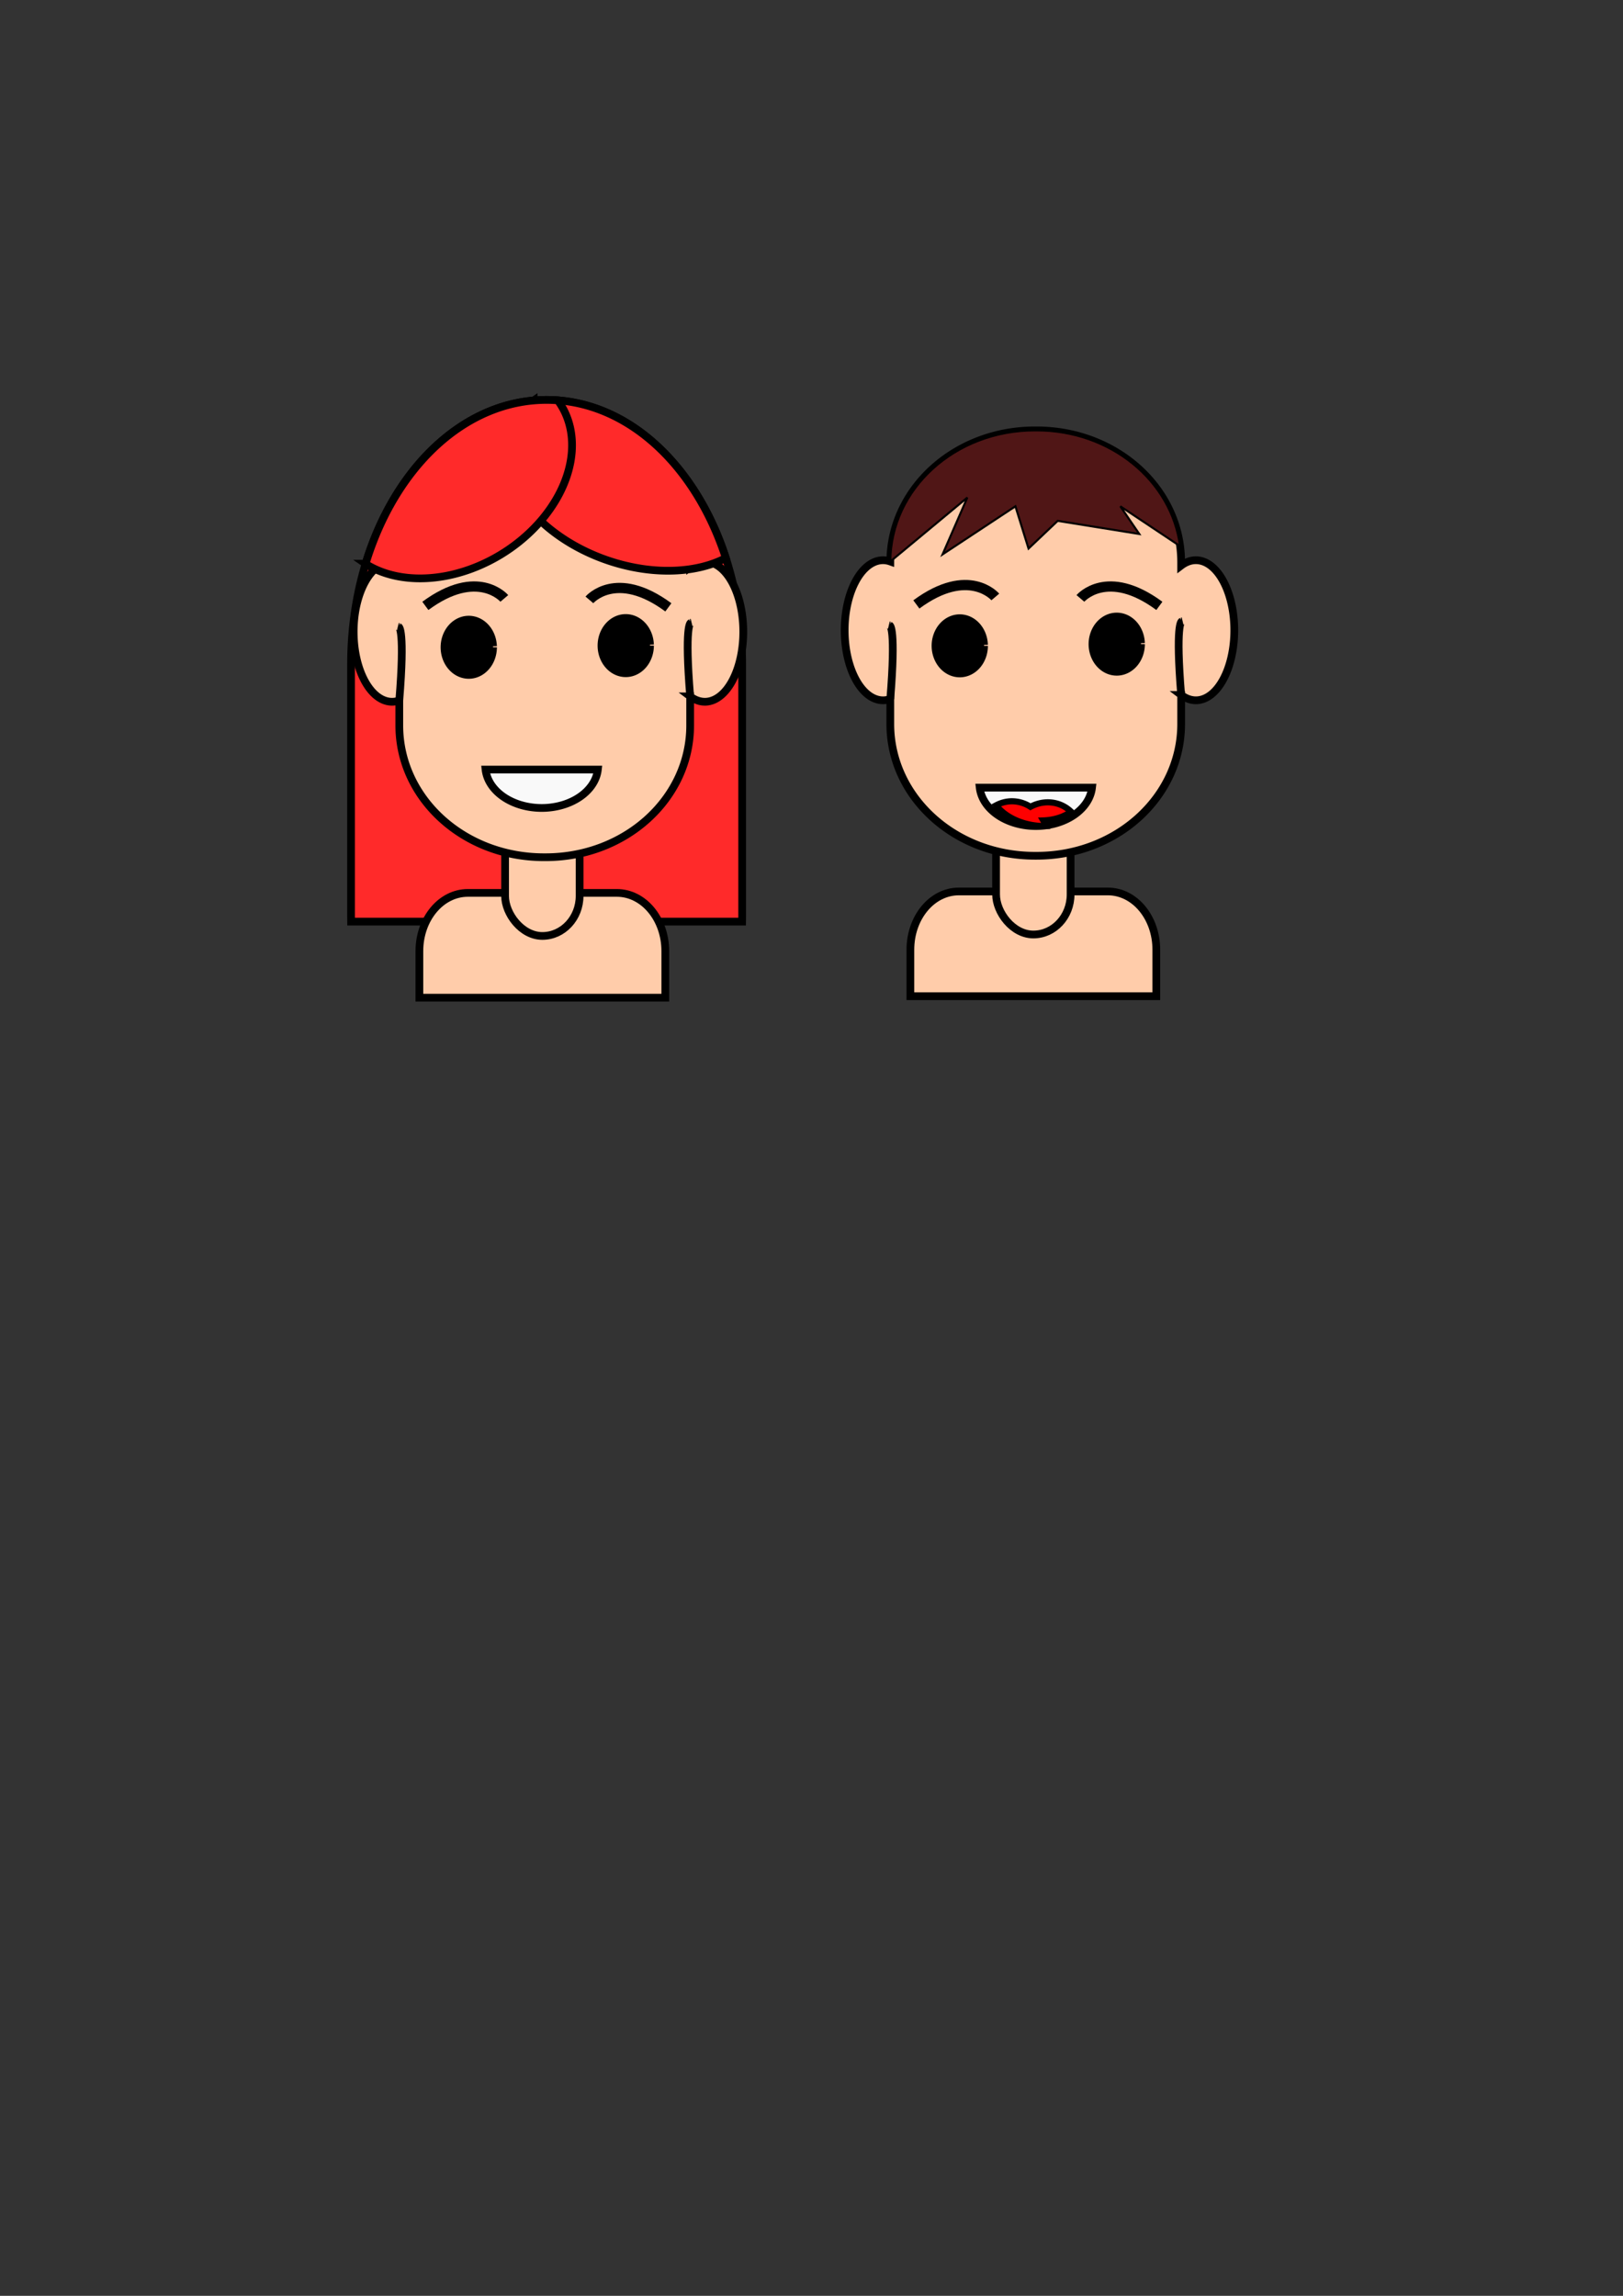 <?xml version="1.0" encoding="UTF-8" standalone="no"?>
<svg
   xmlns:dc="http://purl.org/dc/elements/1.1/"
   xmlns:cc="http://creativecommons.org/ns#"
   xmlns:rdf="http://www.w3.org/1999/02/22-rdf-syntax-ns#"
   xmlns:svg="http://www.w3.org/2000/svg"
   xmlns="http://www.w3.org/2000/svg"
   xmlns:sodipodi="http://sodipodi.sourceforge.net/DTD/sodipodi-0.dtd"
   xmlns:inkscape="http://www.inkscape.org/namespaces/inkscape"
   id="svg5117"
   version="1.1"
   viewBox="0 0 210 297"
   height="297mm"
   width="210mm"
   sodipodi:docname="man.svg"
   inkscape:version="0.92.4 (fd57863, 2020-04-02)">
  <rect x="0" y="0" width="210" height="297" fill="#333333" stroke="none"/>
  <sodipodi:namedview
     pagecolor="#ffffff"
     bordercolor="#666666"
     borderopacity="1"
     objecttolerance="10"
     gridtolerance="10"
     guidetolerance="10"
     inkscape:pageopacity="0"
     inkscape:pageshadow="2"
     inkscape:window-width="1600"
     inkscape:window-height="813"
     id="namedview5868"
     showgrid="false"
     inkscape:zoom="1.5219183"
     inkscape:cx="380.94482"
     inkscape:cy="794.21856"
     inkscape:window-x="0"
     inkscape:window-y="0"
     inkscape:window-maximized="1"
     inkscape:current-layer="layer1" />
  <defs
     id="defs5111">
    <inkscape:perspective
       sodipodi:type="inkscape:persp3d"
       inkscape:vp_x="0 : 148.5 : 1"
       inkscape:vp_y="0 : 1000 : 0"
       inkscape:vp_z="210 : 148.5 : 1"
       inkscape:persp3d-origin="105 : 99 : 1"
       id="perspective935" />
  </defs>
  <g
     id="layer1"
     transform="translate(42.657,-65.585)">
    <path
       style="opacity:1;fill:#ff2a2a;fill-opacity:1;stroke:#000000;stroke-width:1;stroke-miterlimit:4;stroke-dasharray:none;stroke-opacity:1"
       d="m 28.068,117.321 c -14.019,0 -25.305,15.255 -25.305,34.203 v 32.499 c 0,0.263 0.003,0.526 0.007,0.788 H 53.366 c 0.004,-0.262 0.007,-0.524 0.007,-0.788 v -32.499 c 0,-18.948 -11.286,-34.203 -25.304,-34.203 z"
       id="rect73"
       inkscape:connector-curvature="0" />
    <path
       id="rect5666"
       d="m 17.879,181.096 c -3.475,0 -6.272,3.362 -6.272,7.539 v 6.015 h 31.82 v -6.015 c 0,-4.177 -2.797,-7.539 -6.272,-7.539 z"
       style="opacity:1;fill:#ffccaa;fill-opacity:1;stroke:#000000;stroke-width:1;stroke-miterlimit:4;stroke-dasharray:none;stroke-opacity:1"
       inkscape:connector-curvature="0" />
    <rect
       style="opacity:1;fill:#ffccaa;fill-opacity:1;stroke:#000000;stroke-width:1;stroke-miterlimit:4;stroke-dasharray:none;stroke-opacity:1"
       id="rect5664"
       width="9.642"
       height="16.71"
       x="22.696"
       y="169.956"
       ry="5.18" />
    <path
       id="rect5119"
       d="m 27.715,121.45 c -10.33,0 -18.651,7.558 -18.706,16.966 a 4.969,9.061 0 0 0 -1.066,-0.166 4.969,9.061 0 0 0 -4.839,9.215 4.969,9.061 0 0 0 5.011,8.905 4.969,9.061 0 0 0 0.893,-0.169 v 3.223 c 0,9.45 8.344,17.058 18.707,17.058 h 0.221 c 10.364,0 18.707,-7.608 18.707,-17.058 v -3.748 a 4.969,9.061 0 0 0 1.948,0.693 4.969,9.061 0 0 0 4.926,-9.061 l -0.003,-0.313 a 4.969,9.061 0 0 0 -5.095,-8.745 4.969,9.061 0 0 0 -1.777,0.692 v -0.434 c 0,-9.45 -8.344,-17.058 -18.707,-17.058 z"
       style="opacity:1;fill:#ffccaa;fill-opacity:1;stroke:#000000;stroke-width:1;stroke-miterlimit:4;stroke-dasharray:none;stroke-opacity:1"
       inkscape:connector-curvature="0" />
    <path
       id="path5696"
       d="m 9.008,156.2 c 0.743,-9.135 -0.021,-9.495 -0.074,-9.522 h 0.096 v 0"
       style="fill:none;stroke:#000000;stroke-width:1;stroke-linecap:butt;stroke-linejoin:miter;stroke-miterlimit:4;stroke-dasharray:none;stroke-opacity:1"
       inkscape:connector-curvature="0" />
    <path
       style="fill:none;stroke:#000000;stroke-width:1;stroke-linecap:butt;stroke-linejoin:miter;stroke-miterlimit:4;stroke-dasharray:none;stroke-opacity:1"
       d="m 46.643,155.676 c -0.743,-9.135 0.021,-9.495 0.074,-9.522 h -0.096 v 0"
       id="path5698"
       inkscape:connector-curvature="0" />
    <path
       d="m 21.137,149.32 a 3.14,3.574 0 0 1 -3.113,3.574 3.14,3.574 0 0 1 -3.167,-3.512 3.14,3.574 0 0 1 3.058,-3.634 3.14,3.574 0 0 1 3.219,3.449"
       id="path5700"
       style="opacity:1;fill:#000000;fill-opacity:1;stroke:#000000;stroke-width:1;stroke-miterlimit:4;stroke-dasharray:none;stroke-opacity:1"
       inkscape:connector-curvature="0" />
    <path
       style="opacity:1;fill:#000000;fill-opacity:1;stroke:#000000;stroke-width:1;stroke-miterlimit:4;stroke-dasharray:none;stroke-opacity:1"
       id="path5704"
       d="m 41.448,149.104 a 3.14,3.574 0 0 1 -3.113,3.574 3.14,3.574 0 0 1 -3.167,-3.512 3.14,3.574 0 0 1 3.058,-3.634 3.14,3.574 0 0 1 3.219,3.449"
       inkscape:connector-curvature="0" />
    <path
       id="path5706"
       d="m 20.169,165.141 a 7.295,5.426 0 0 0 7.33,4.968 7.295,5.426 0 0 0 7.201,-4.968 z"
       style="opacity:1;fill:#f9f9f9;fill-opacity:1;stroke:#000000;stroke-width:1;stroke-miterlimit:4;stroke-dasharray:none;stroke-opacity:1"
       inkscape:connector-curvature="0" />
    <path
       style="opacity:1;fill:#ff2a2a;fill-opacity:1;stroke:#000000;stroke-width:1;stroke-miterlimit:4;stroke-dasharray:none;stroke-opacity:1"
       d="m 28.068,117.321 c -0.564,0 -1.124,0.027 -1.678,0.076 a 17.232,11.398 19.829 0 0 -1.59,1.371 17.232,11.398 19.829 0 0 6.526,17.194 17.232,11.398 19.829 0 0 19.931,1.81 C 47.355,125.71 38.464,117.321 28.068,117.321 Z"
       id="path956"
       inkscape:connector-curvature="0" />
    <path
       style="opacity:1;fill:#ff2a2a;fill-opacity:1;stroke:#000000;stroke-width:1;stroke-miterlimit:4;stroke-dasharray:none;stroke-opacity:1"
       d="m 28.068,117.321 c -10.607,0 -19.647,8.734 -23.421,21.191 a 12.349,16.65 58.429 0 0 0.391,0.257 12.349,16.65 58.429 0 0 21.947,-5.427 12.349,16.65 58.429 0 0 2.529,-15.965 c -0.478,-0.036 -0.96,-0.056 -1.445,-0.056 z"
       id="path954"
       inkscape:connector-curvature="0" />
    <path
       inkscape:connector-curvature="0"
       id="path975"
       d="m 43.822,144.155 c -6.781,-5.007 -10.216,-0.966 -10.216,-0.966 v 0"
       style="fill:none;stroke:#000000;stroke-width:1.323;stroke-linecap:butt;stroke-linejoin:miter;stroke-miterlimit:4;stroke-dasharray:none;stroke-opacity:1" />
    <path
       style="fill:none;stroke:#000000;stroke-width:1.323;stroke-linecap:butt;stroke-linejoin:miter;stroke-miterlimit:4;stroke-dasharray:none;stroke-opacity:1"
       d="m 12.38,143.966 c 6.781,-5.007 10.216,-0.966 10.216,-0.966 v 0"
       id="path986"
       inkscape:connector-curvature="0" />
    <path
       inkscape:connector-curvature="0"
       style="opacity:1;fill:#ffccaa;fill-opacity:1;stroke:#000000;stroke-width:1;stroke-miterlimit:4;stroke-dasharray:none;stroke-opacity:1"
       d="m 81.41,180.908 c -3.475,0 -6.272,3.362 -6.272,7.539 v 6.015 h 31.82 v -6.015 c 0,-4.177 -2.797,-7.539 -6.272,-7.539 z"
       id="path990" />
    <rect
       ry="5.18"
       y="169.768"
       x="86.227"
       height="16.71"
       width="9.642"
       id="rect992"
       style="opacity:1;fill:#ffccaa;fill-opacity:1;stroke:#000000;stroke-width:1;stroke-miterlimit:4;stroke-dasharray:none;stroke-opacity:1" />
    <path
       inkscape:connector-curvature="0"
       style="opacity:1;fill:#ffccaa;fill-opacity:1;stroke:#000000;stroke-width:1;stroke-miterlimit:4;stroke-dasharray:none;stroke-opacity:1"
       d="m 91.246,121.261 c -10.33,0 -18.651,7.558 -18.706,16.966 a 4.969,9.061 0 0 0 -1.066,-0.166 4.969,9.061 0 0 0 -4.839,9.215 4.969,9.061 0 0 0 5.011,8.905 4.969,9.061 0 0 0 0.893,-0.169 v 3.223 c 0,9.45 8.344,17.058 18.707,17.058 h 0.221 c 10.363,0 18.707,-7.608 18.707,-17.058 v -3.748 a 4.969,9.061 0 0 0 1.948,0.693 4.969,9.061 0 0 0 4.926,-9.061 l -0.003,-0.313 a 4.969,9.061 0 0 0 -5.095,-8.745 4.969,9.061 0 0 0 -1.777,0.692 v -0.434 c 0,-9.45 -8.344,-17.058 -18.707,-17.058 z"
       id="path994" />
    <path
       inkscape:connector-curvature="0"
       style="fill:none;stroke:#000000;stroke-width:1;stroke-linecap:butt;stroke-linejoin:miter;stroke-miterlimit:4;stroke-dasharray:none;stroke-opacity:1"
       d="m 72.539,156.012 c 0.743,-9.135 -0.021,-9.495 -0.074,-9.522 h 0.096 v 0"
       id="path996" />
    <path
       inkscape:connector-curvature="0"
       id="path998"
       d="m 110.174,155.487 c -0.743,-9.135 0.021,-9.495 0.074,-9.522 h -0.096 v 0"
       style="fill:none;stroke:#000000;stroke-width:1;stroke-linecap:butt;stroke-linejoin:miter;stroke-miterlimit:4;stroke-dasharray:none;stroke-opacity:1" />
    <path
       inkscape:connector-curvature="0"
       style="opacity:1;fill:#000000;fill-opacity:1;stroke:#000000;stroke-width:1;stroke-miterlimit:4;stroke-dasharray:none;stroke-opacity:1"
       id="path1000"
       d="m 84.668,149.132 a 3.14,3.574 0 0 1 -3.113,3.574 3.14,3.574 0 0 1 -3.167,-3.512 3.14,3.574 0 0 1 3.058,-3.634 3.14,3.574 0 0 1 3.219,3.449" />
    <path
       inkscape:connector-curvature="0"
       d="m 104.978,148.915 a 3.14,3.574 0 0 1 -3.113,3.574 3.14,3.574 0 0 1 -3.167,-3.512 3.14,3.574 0 0 1 3.058,-3.634 3.14,3.574 0 0 1 3.219,3.449"
       id="path1002"
       style="opacity:1;fill:#000000;fill-opacity:1;stroke:#000000;stroke-width:1;stroke-miterlimit:4;stroke-dasharray:none;stroke-opacity:1" />
    <path
       inkscape:connector-curvature="0"
       style="opacity:1;fill:#f9f9f9;fill-opacity:1;stroke:#000000;stroke-width:1;stroke-miterlimit:4;stroke-dasharray:none;stroke-opacity:1"
       d="m 84.109,167.48 a 7.295,5.426 0 0 0 7.33,4.968 7.295,5.426 0 0 0 7.201,-4.968 z"
       id="path1004" />
    <path
       style="fill:none;stroke:#000000;stroke-width:1.323;stroke-linecap:butt;stroke-linejoin:miter;stroke-miterlimit:4;stroke-dasharray:none;stroke-opacity:1"
       d="m 107.353,143.966 c -6.781,-5.007 -10.216,-0.966 -10.216,-0.966 v 0"
       id="path1010"
       inkscape:connector-curvature="0" />
    <path
       inkscape:connector-curvature="0"
       id="path1012"
       d="m 75.911,143.778 c 6.781,-5.007 10.216,-0.966 10.216,-0.966 v 0"
       style="fill:none;stroke:#000000;stroke-width:1.323;stroke-linecap:butt;stroke-linejoin:miter;stroke-miterlimit:4;stroke-dasharray:none;stroke-opacity:1" />
    <path
       style="opacity:1;fill:#ff0000;fill-opacity:1;stroke:#000000;stroke-width:0.794;stroke-miterlimit:4;stroke-dasharray:none;stroke-opacity:1"
       d="m 88.164,169.243 a 4.807,5.373 0 0 0 -1.937,0.525 7.295,5.426 0 0 0 6.343,2.681 7.295,5.426 0 0 0 0.112,-0.005 4.807,5.373 0 0 0 -0.354,-0.722 7.295,5.426 20.618 0 0 3.604,-1.134 4.807,5.373 20.618 0 0 -1.596,-0.978 4.807,5.373 20.618 0 0 -3.664,0.349 4.807,5.373 0 0 0 -2.507,-0.715 z"
       id="path1014"
       inkscape:connector-curvature="0" />
    <path
       style="fill:#501616;stroke:#000000;stroke-width:0.265px;stroke-linecap:butt;stroke-linejoin:miter;stroke-opacity:1"
       d="m 91.246,121.261 c -10.33,0 -18.651,7.558 -18.706,16.965 l 9.967,-8.274 -3.205,7.352 9.426,-6.221 1.697,5.467 3.77,-3.582 10.557,1.697 -2.45,-3.582 7.73,5.153 c -1.121,-8.46 -8.975,-14.975 -18.565,-14.975 z"
       id="path1029"
       inkscape:connector-curvature="0" />
  </g>
</svg>

